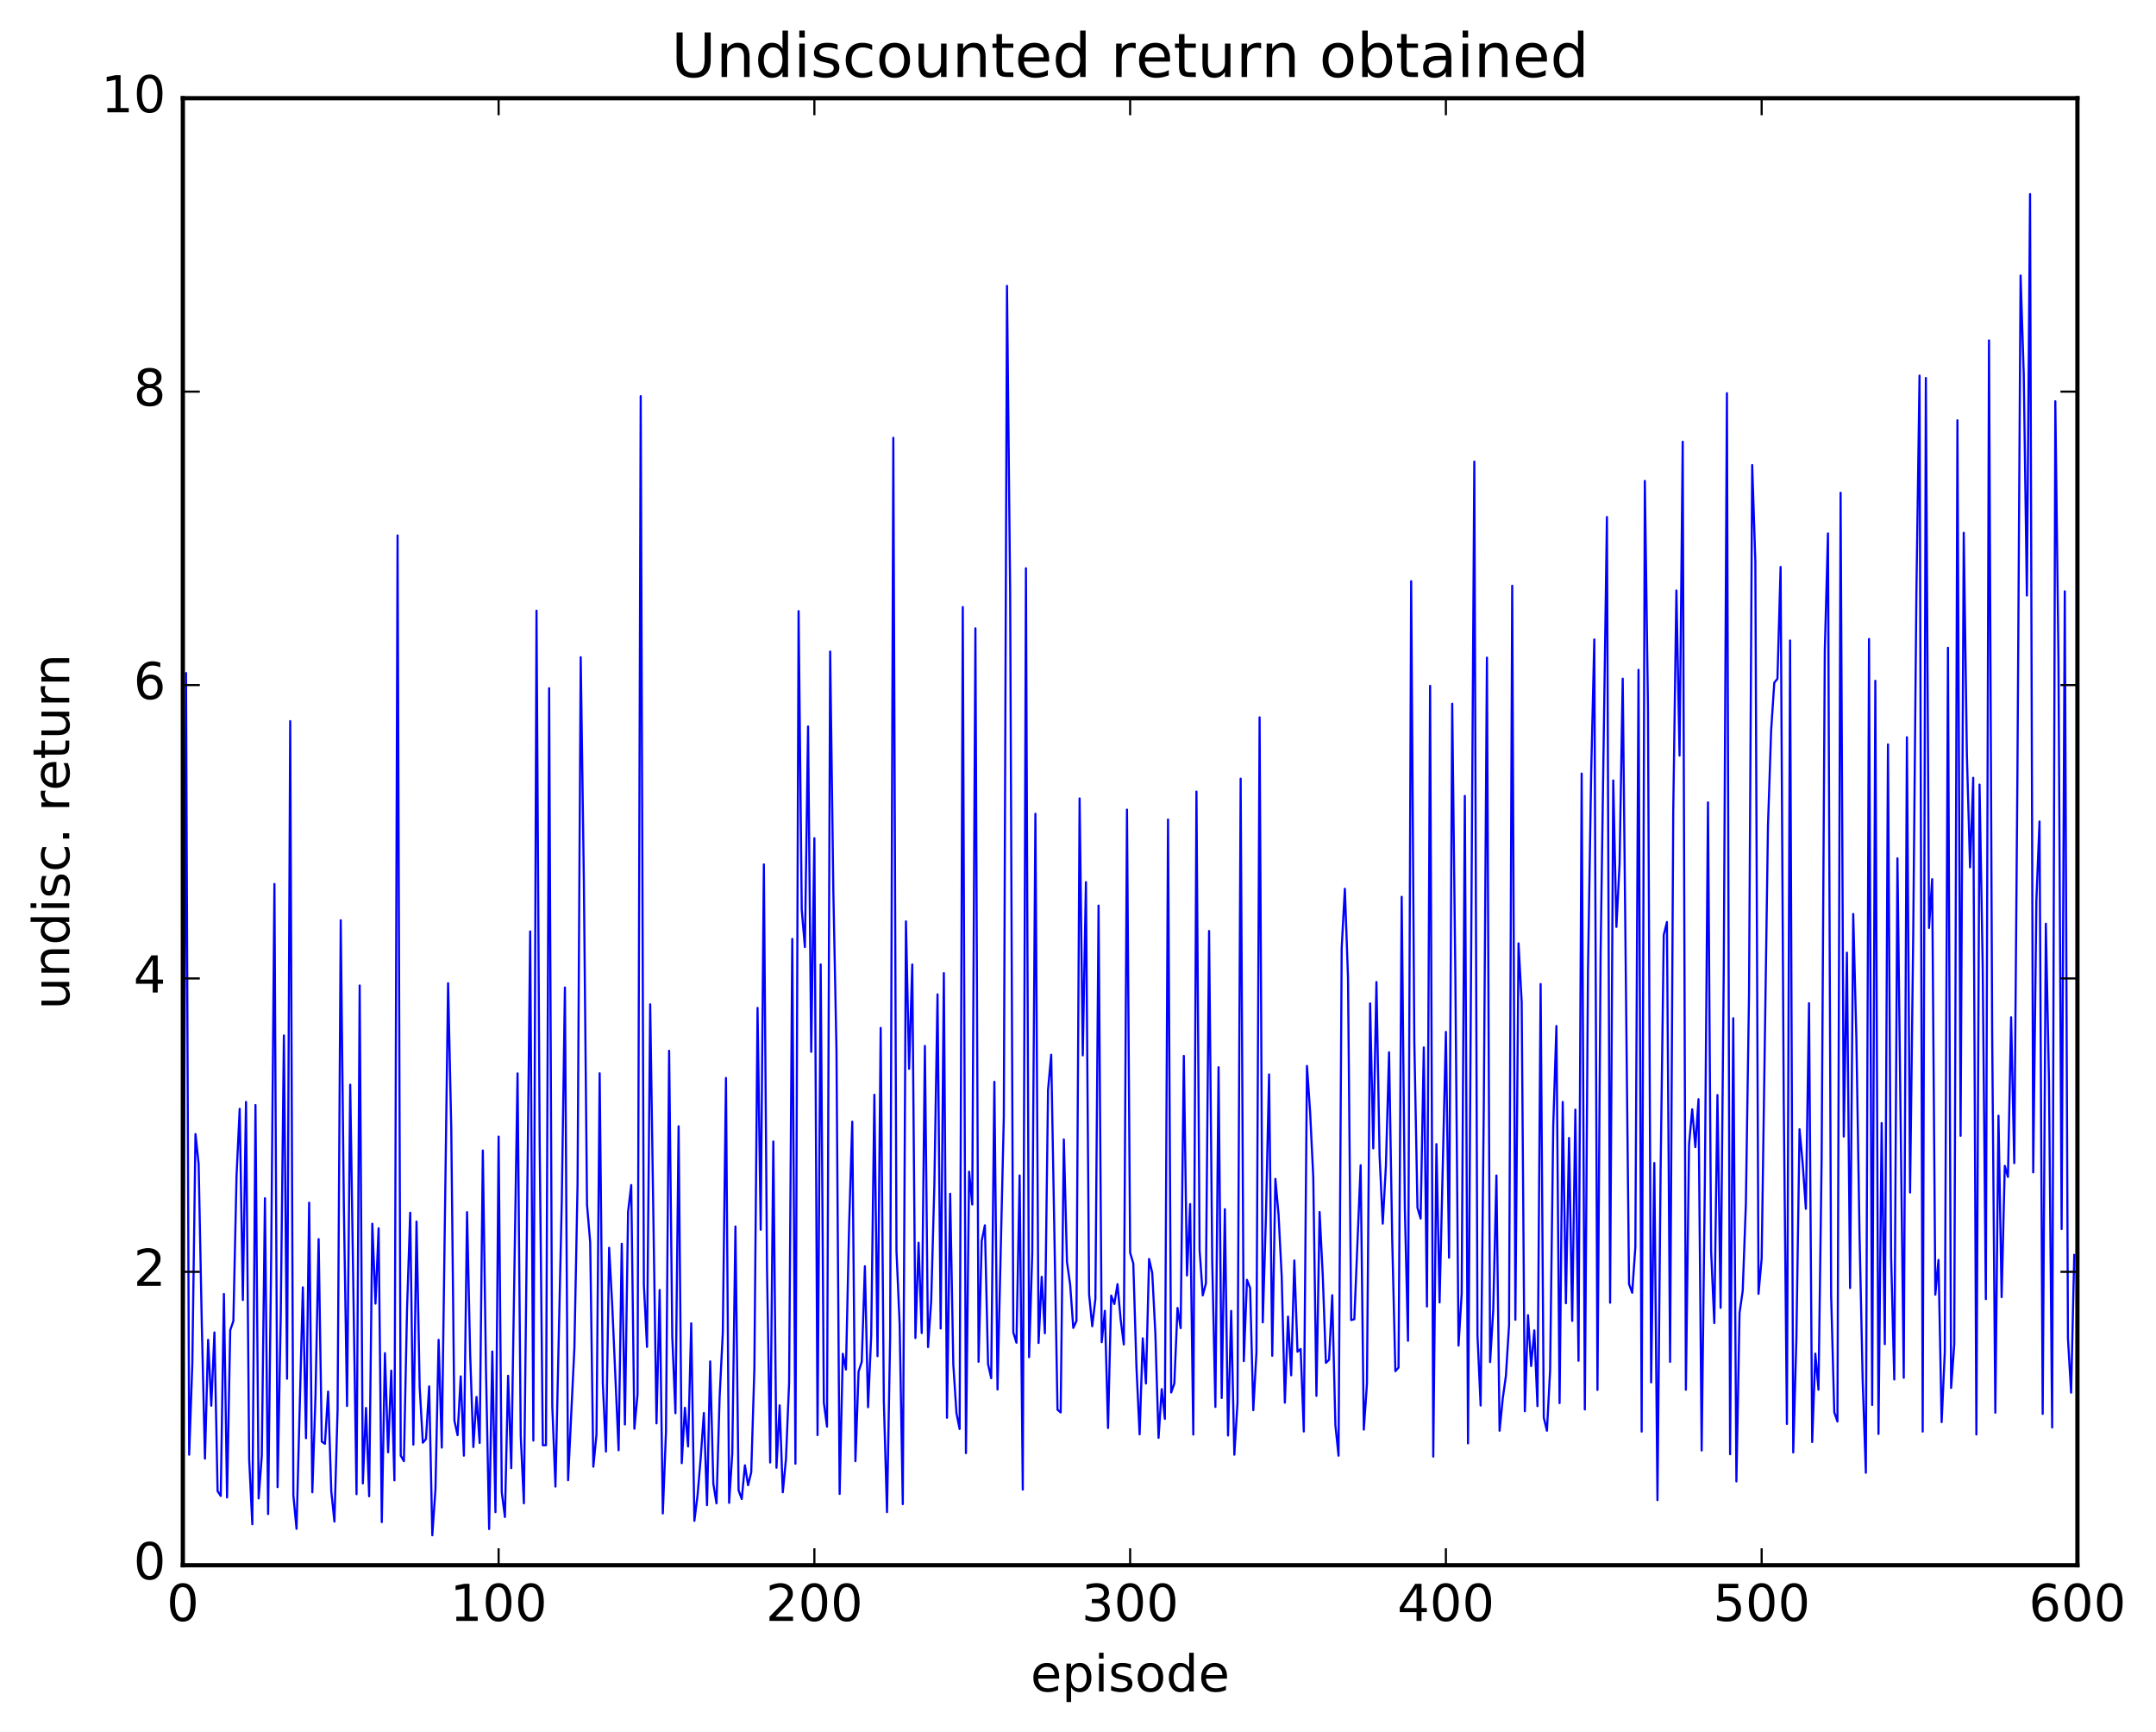 <?xml version="1.0" encoding="utf-8" standalone="no"?>
<!DOCTYPE svg PUBLIC "-//W3C//DTD SVG 1.1//EN"
  "http://www.w3.org/Graphics/SVG/1.1/DTD/svg11.dtd">
<!-- Created with matplotlib (http://matplotlib.org/) -->
<svg height="408pt" version="1.1" viewBox="0 0 508 408" width="508pt" xmlns="http://www.w3.org/2000/svg" xmlns:xlink="http://www.w3.org/1999/xlink">
 <defs>
  <style type="text/css">
*{stroke-linecap:butt;stroke-linejoin:round;stroke-miterlimit:100000;}
  </style>
 </defs>
 <g id="figure_1">
  <g id="patch_1">
   <path d="M 0 408.169 
L 508.136 408.169 
L 508.136 0 
L 0 0 
z
" style="fill:#ffffff;"/>
  </g>
  <g id="axes_1">
   <g id="patch_2">
    <path d="M 43.084 368.742 
L 489.484 368.742 
L 489.484 23.142 
L 43.084 23.142 
z
" style="fill:#ffffff;"/>
   </g>
   <g id="line2d_1">
    <path clip-path="url(#p015ad3aed5)" d="M 43.084 347.199 
L 43.828 158.55 
L 44.572 342.705 
L 45.316 321.207 
L 46.06 267.157 
L 46.804 274.24 
L 47.548 311.939 
L 48.292 343.623 
L 49.036 315.638 
L 49.78 331.162 
L 50.524 313.89 
L 51.268 351.281 
L 52.012 352.421 
L 52.756 304.825 
L 53.5 352.774 
L 54.244 313.37 
L 54.988 311.214 
L 55.732 277.013 
L 56.476 261.216 
L 57.22 306.261 
L 57.964 259.596 
L 58.708 343.777 
L 59.452 359.081 
L 60.196 260.323 
L 60.94 353.006 
L 61.684 342.927 
L 62.428 282.277 
L 63.172 356.687 
L 63.916 294.139 
L 64.66 208.243 
L 65.404 350.346 
L 66.148 310.074 
L 66.892 243.936 
L 67.636 324.806 
L 68.38 169.879 
L 69.124 352.305 
L 69.868 360.154 
L 71.356 303.28 
L 72.1 338.806 
L 72.844 283.321 
L 73.588 351.559 
L 74.332 329.015 
L 75.076 291.901 
L 75.82 339.623 
L 76.564 340.128 
L 77.308 327.83 
L 78.052 351.293 
L 78.796 358.454 
L 79.54 332.174 
L 80.284 216.788 
L 81.028 284.978 
L 81.772 331.224 
L 82.516 255.528 
L 84.004 351.999 
L 84.748 232.163 
L 85.492 349.465 
L 86.236 331.689 
L 86.98 352.494 
L 87.724 288.292 
L 88.468 307.105 
L 89.212 289.367 
L 89.956 358.582 
L 90.7 318.774 
L 91.444 342.133 
L 92.188 322.89 
L 92.932 348.737 
L 93.676 126.133 
L 94.42 342.924 
L 95.164 344.223 
L 95.908 308.307 
L 96.652 285.685 
L 97.396 340.323 
L 98.14 287.78 
L 98.884 326.778 
L 99.628 339.876 
L 100.372 339.006 
L 101.116 326.607 
L 101.86 361.68 
L 102.604 350.811 
L 103.348 315.639 
L 104.092 341.031 
L 105.58 231.627 
L 106.324 265.618 
L 107.068 334.644 
L 107.812 338.098 
L 108.556 324.243 
L 109.3 342.926 
L 110.044 285.55 
L 110.788 319.312 
L 111.532 340.899 
L 112.276 329.089 
L 113.02 339.929 
L 113.764 271.036 
L 114.508 322.599 
L 115.252 360.216 
L 115.996 318.384 
L 116.74 356.228 
L 117.484 267.75 
L 118.228 351.565 
L 118.972 357.375 
L 119.716 324.104 
L 120.46 345.875 
L 121.948 252.866 
L 122.692 338.171 
L 123.436 354.149 
L 124.924 219.418 
L 125.668 339.365 
L 126.412 143.865 
L 127.156 269.236 
L 127.9 340.464 
L 128.644 340.454 
L 129.388 162.135 
L 130.132 331.323 
L 130.876 350.212 
L 132.364 283.056 
L 133.108 232.636 
L 133.852 348.709 
L 135.34 317.53 
L 136.084 278.99 
L 136.828 154.822 
L 137.572 207.634 
L 138.316 283.827 
L 139.06 292.649 
L 139.804 345.531 
L 140.548 337.896 
L 141.292 252.847 
L 142.036 325.825 
L 142.78 341.959 
L 143.524 293.949 
L 144.268 307.823 
L 145.756 341.649 
L 146.5 293.008 
L 147.244 335.571 
L 147.988 285.479 
L 148.732 279.169 
L 149.476 336.593 
L 150.22 328.473 
L 150.964 93.321 
L 151.708 302.683 
L 152.452 317.308 
L 153.196 236.601 
L 154.684 335.324 
L 155.428 303.891 
L 156.172 356.54 
L 156.916 337.411 
L 157.66 247.532 
L 158.404 315.007 
L 159.148 332.934 
L 159.892 265.33 
L 160.636 344.692 
L 161.38 331.651 
L 162.124 340.761 
L 162.868 311.748 
L 163.612 358.275 
L 164.356 352.292 
L 165.1 343.449 
L 165.844 332.868 
L 166.588 354.579 
L 167.332 320.717 
L 168.076 349.541 
L 168.82 354.164 
L 169.564 328.948 
L 170.308 313.937 
L 171.052 253.955 
L 171.796 354.042 
L 172.54 342.391 
L 173.284 288.936 
L 174.028 351.098 
L 174.772 353.133 
L 175.516 345.196 
L 176.26 349.884 
L 177.004 346.848 
L 177.748 322.425 
L 178.492 237.444 
L 179.236 289.697 
L 179.98 203.633 
L 180.724 298.686 
L 181.468 344.535 
L 182.212 268.906 
L 182.956 345.769 
L 183.7 331.078 
L 184.444 351.556 
L 185.188 343.75 
L 185.932 325.71 
L 186.676 221.198 
L 187.42 344.824 
L 188.164 143.967 
L 188.908 214.346 
L 189.652 223.104 
L 190.396 171.141 
L 191.14 247.788 
L 191.884 197.461 
L 192.628 338.077 
L 193.372 227.2 
L 194.116 330.439 
L 194.86 336.093 
L 195.604 153.488 
L 196.348 209.729 
L 197.092 247.381 
L 197.836 351.94 
L 198.58 318.928 
L 199.324 322.643 
L 200.068 288.625 
L 200.812 264.257 
L 201.556 344.222 
L 202.3 323.128 
L 203.044 320.802 
L 203.788 298.302 
L 204.532 331.507 
L 205.276 314.653 
L 206.02 257.899 
L 206.764 319.489 
L 207.508 242.156 
L 208.252 330.2 
L 208.996 356.224 
L 209.74 314.923 
L 210.484 103.144 
L 211.228 294.627 
L 211.972 311.842 
L 212.716 354.341 
L 213.46 217.054 
L 214.204 251.798 
L 214.948 227.215 
L 215.692 315.212 
L 216.436 292.763 
L 217.18 314.034 
L 217.924 246.402 
L 218.668 317.34 
L 219.412 306.448 
L 220.156 279.111 
L 220.9 234.248 
L 221.644 312.977 
L 222.388 229.25 
L 223.132 333.997 
L 223.876 281.221 
L 224.62 321.44 
L 225.364 332.911 
L 226.108 336.64 
L 226.852 143.011 
L 227.596 342.327 
L 228.34 276.018 
L 229.084 283.763 
L 229.828 148.021 
L 230.572 320.81 
L 231.316 292.327 
L 232.06 288.657 
L 232.804 321.317 
L 233.548 324.676 
L 234.292 254.855 
L 235.036 327.341 
L 236.524 263.052 
L 237.268 67.337 
L 238.012 139.321 
L 238.756 313.883 
L 239.5 316.324 
L 240.244 276.913 
L 240.988 350.92 
L 241.732 133.873 
L 242.476 319.724 
L 243.22 295.175 
L 243.964 191.709 
L 244.708 316.386 
L 245.452 300.792 
L 246.196 314.084 
L 246.94 256.755 
L 247.684 248.468 
L 249.172 332.1 
L 249.916 332.748 
L 250.66 268.424 
L 251.404 297.299 
L 252.148 302.609 
L 252.892 312.832 
L 253.636 311.197 
L 254.38 188.09 
L 255.124 248.632 
L 255.868 207.821 
L 256.612 304.888 
L 257.356 312.441 
L 258.1 305.965 
L 258.844 213.342 
L 259.588 316.205 
L 260.332 308.806 
L 261.076 336.405 
L 261.82 305.207 
L 262.564 307.191 
L 263.308 302.514 
L 264.052 310.898 
L 264.796 316.729 
L 265.54 190.724 
L 266.284 295.125 
L 267.028 297.63 
L 267.772 322.054 
L 268.516 337.912 
L 269.26 315.28 
L 270.004 325.921 
L 270.748 296.589 
L 271.492 299.864 
L 272.236 314.3 
L 272.98 338.735 
L 273.724 327.254 
L 274.468 334.255 
L 275.212 193.063 
L 275.956 328.047 
L 276.7 325.921 
L 277.444 308.127 
L 278.188 312.884 
L 278.932 248.745 
L 279.676 300.481 
L 280.42 283.659 
L 281.164 337.959 
L 281.908 186.476 
L 282.652 294.505 
L 283.396 305.172 
L 284.14 302.325 
L 284.884 219.33 
L 285.628 297.079 
L 286.372 331.448 
L 287.116 251.415 
L 287.86 329.336 
L 288.604 284.863 
L 289.348 338.174 
L 290.092 308.827 
L 290.836 342.694 
L 291.58 330.42 
L 292.324 183.44 
L 293.068 320.656 
L 293.812 301.507 
L 294.556 303.435 
L 295.3 332.213 
L 296.044 318.635 
L 296.788 168.991 
L 297.532 311.521 
L 298.276 286.7 
L 299.02 253.112 
L 299.764 319.392 
L 300.508 277.723 
L 301.252 286.101 
L 301.996 300.68 
L 302.74 330.443 
L 303.484 310.16 
L 304.228 324.004 
L 304.972 296.939 
L 305.716 318.439 
L 306.46 317.803 
L 307.204 337.231 
L 307.948 251.116 
L 308.692 261.943 
L 309.436 277.375 
L 310.18 328.838 
L 310.924 285.527 
L 311.668 300.414 
L 312.412 321.066 
L 313.156 320.342 
L 313.9 305.12 
L 314.644 335.694 
L 315.388 342.935 
L 316.132 223.293 
L 316.876 209.379 
L 317.62 230.295 
L 318.364 310.981 
L 319.108 310.789 
L 320.596 274.511 
L 321.34 336.79 
L 322.084 325.963 
L 322.828 236.383 
L 323.572 270.538 
L 324.316 231.358 
L 325.06 272.249 
L 325.804 288.263 
L 326.548 274.694 
L 327.292 247.9 
L 328.036 291.965 
L 328.78 323.024 
L 329.524 322.179 
L 330.268 211.266 
L 331.012 284.55 
L 331.756 315.866 
L 332.5 136.92 
L 333.244 245.416 
L 333.988 284.538 
L 334.732 287.072 
L 335.476 246.756 
L 336.22 307.799 
L 336.964 161.573 
L 337.708 343.15 
L 338.452 269.531 
L 339.196 306.831 
L 340.684 243.094 
L 341.428 296.291 
L 342.172 165.778 
L 342.916 229.976 
L 343.66 316.993 
L 344.404 304.742 
L 345.148 187.505 
L 345.892 340.029 
L 347.38 108.745 
L 348.124 314.505 
L 348.868 331.118 
L 349.612 261.077 
L 350.356 154.927 
L 351.1 320.877 
L 351.844 308.477 
L 352.588 276.927 
L 353.332 337.054 
L 354.076 329.498 
L 354.82 324.153 
L 355.564 312.184 
L 356.308 137.993 
L 357.052 310.922 
L 357.796 222.242 
L 358.54 236.072 
L 359.284 332.458 
L 360.028 309.832 
L 360.772 321.817 
L 361.516 313.406 
L 362.26 331.262 
L 363.004 231.814 
L 363.748 333.956 
L 364.492 337.054 
L 365.236 322.867 
L 365.98 265.091 
L 366.724 241.711 
L 367.468 330.541 
L 368.212 259.596 
L 368.956 307.018 
L 369.7 268.08 
L 370.444 311.18 
L 371.188 261.404 
L 371.932 320.569 
L 372.676 182.235 
L 373.42 332.038 
L 374.164 228.627 
L 374.908 182.327 
L 375.652 150.64 
L 376.396 327.444 
L 377.14 224.329 
L 378.628 121.795 
L 379.372 306.903 
L 380.116 183.848 
L 380.86 218.356 
L 381.604 203.538 
L 382.348 159.877 
L 383.836 302.504 
L 384.58 304.547 
L 385.324 293.712 
L 386.068 157.792 
L 386.812 337.258 
L 387.556 113.3 
L 388.3 166.826 
L 389.044 325.667 
L 389.788 273.979 
L 390.532 353.406 
L 391.276 275.722 
L 392.02 220.25 
L 392.764 217.205 
L 393.508 320.822 
L 394.252 191.139 
L 394.996 139.107 
L 395.74 178.005 
L 396.484 104.066 
L 397.228 327.401 
L 397.972 269.657 
L 398.716 261.333 
L 399.46 270.249 
L 400.204 258.952 
L 400.948 341.71 
L 401.692 279.374 
L 402.436 189.024 
L 403.18 294.854 
L 403.924 311.678 
L 404.668 257.967 
L 405.412 308.095 
L 406.156 228.218 
L 406.9 92.625 
L 407.644 342.588 
L 408.388 239.87 
L 409.132 348.991 
L 409.876 309.298 
L 410.62 304.094 
L 411.364 283.651 
L 412.108 234.165 
L 412.852 109.55 
L 413.596 132.22 
L 414.34 304.81 
L 415.084 296.509 
L 416.572 194.549 
L 417.316 172.147 
L 418.06 160.812 
L 418.804 159.906 
L 419.548 133.56 
L 420.292 259.997 
L 421.036 335.448 
L 421.78 150.88 
L 422.524 342.161 
L 423.268 315.343 
L 424.012 266.027 
L 424.756 274.219 
L 425.5 284.772 
L 426.244 236.339 
L 426.988 339.719 
L 427.732 318.889 
L 428.476 327.393 
L 429.22 272.771 
L 429.964 153.239 
L 430.708 125.671 
L 431.452 305.054 
L 432.196 332.705 
L 432.94 334.885 
L 433.684 116.083 
L 434.428 267.754 
L 435.172 224.42 
L 435.916 303.427 
L 436.66 215.313 
L 437.404 244.678 
L 438.148 290.927 
L 438.892 325.483 
L 439.636 346.951 
L 440.38 150.527 
L 441.124 330.973 
L 441.868 160.376 
L 442.612 337.808 
L 443.356 264.572 
L 444.1 316.654 
L 444.844 175.374 
L 445.588 296.049 
L 446.332 324.979 
L 447.076 202.203 
L 448.564 324.574 
L 449.308 173.683 
L 450.052 280.929 
L 450.796 220.405 
L 451.54 139.88 
L 452.284 88.484 
L 453.028 337.253 
L 453.772 89.047 
L 454.516 218.596 
L 455.26 207.114 
L 456.004 304.998 
L 456.748 296.809 
L 457.492 335.024 
L 458.236 318.503 
L 458.98 152.594 
L 459.724 326.973 
L 460.468 316.693 
L 461.212 99.008 
L 461.956 267.576 
L 462.7 125.521 
L 463.444 177.97 
L 464.188 204.333 
L 464.932 183.235 
L 465.676 337.938 
L 466.42 184.832 
L 467.164 227.444 
L 467.908 306.056 
L 468.652 80.182 
L 469.396 243.138 
L 470.14 332.803 
L 470.884 262.837 
L 471.628 305.576 
L 472.372 274.651 
L 473.116 277.26 
L 473.86 239.65 
L 474.604 274.018 
L 475.348 182.371 
L 476.092 64.902 
L 476.836 88.099 
L 477.58 140.296 
L 478.324 45.727 
L 479.068 276.193 
L 479.812 212.184 
L 480.556 193.525 
L 481.3 333.083 
L 482.044 217.612 
L 482.788 255.061 
L 483.532 336.285 
L 484.276 94.528 
L 485.02 155.491 
L 485.764 289.533 
L 486.508 139.307 
L 487.252 315.267 
L 487.996 328.08 
L 488.74 295.643 
L 488.74 295.643 
" style="fill:none;stroke:#0000ff;stroke-linecap:square;stroke-width:0.5;"/>
   </g>
   <g id="patch_3">
    <path d="M 43.084 368.742 
L 489.484 368.742 
" style="fill:none;stroke:#000000;stroke-linecap:square;stroke-linejoin:miter;"/>
   </g>
   <g id="patch_4">
    <path d="M 43.084 23.142 
L 489.484 23.142 
" style="fill:none;stroke:#000000;stroke-linecap:square;stroke-linejoin:miter;"/>
   </g>
   <g id="patch_5">
    <path d="M 489.484 368.742 
L 489.484 23.142 
" style="fill:none;stroke:#000000;stroke-linecap:square;stroke-linejoin:miter;"/>
   </g>
   <g id="patch_6">
    <path d="M 43.084 368.742 
L 43.084 23.142 
" style="fill:none;stroke:#000000;stroke-linecap:square;stroke-linejoin:miter;"/>
   </g>
   <g id="matplotlib.axis_1">
    <g id="xtick_1">
     <g id="line2d_2">
      <defs>
       <path d="M 0 0 
L 0 -4 
" id="m1b47b0215f" style="stroke:#000000;stroke-width:0.5;"/>
      </defs>
      <g>
       <use style="stroke:#000000;stroke-width:0.5;" x="43.084" xlink:href="#m1b47b0215f" y="368.742"/>
      </g>
     </g>
     <g id="line2d_3">
      <defs>
       <path d="M 0 0 
L 0 4 
" id="m561927a32c" style="stroke:#000000;stroke-width:0.5;"/>
      </defs>
      <g>
       <use style="stroke:#000000;stroke-width:0.5;" x="43.084" xlink:href="#m561927a32c" y="23.142"/>
      </g>
     </g>
     <g id="text_1">
      <!-- 0 -->
      <defs>
       <path d="M 31.781 66.406 
Q 24.172 66.406 20.328 58.906 
Q 16.5 51.422 16.5 36.375 
Q 16.5 21.391 20.328 13.891 
Q 24.172 6.391 31.781 6.391 
Q 39.453 6.391 43.281 13.891 
Q 47.125 21.391 47.125 36.375 
Q 47.125 51.422 43.281 58.906 
Q 39.453 66.406 31.781 66.406 
M 31.781 74.219 
Q 44.047 74.219 50.516 64.516 
Q 56.984 54.828 56.984 36.375 
Q 56.984 17.969 50.516 8.266 
Q 44.047 -1.422 31.781 -1.422 
Q 19.531 -1.422 13.062 8.266 
Q 6.594 17.969 6.594 36.375 
Q 6.594 54.828 13.062 64.516 
Q 19.531 74.219 31.781 74.219 
" id="BitstreamVeraSans-Roman-30"/>
      </defs>
      <g transform="translate(39.266 381.86)scale(0.12 -0.12)">
       <use xlink:href="#BitstreamVeraSans-Roman-30"/>
      </g>
     </g>
    </g>
    <g id="xtick_2">
     <g id="line2d_4">
      <g>
       <use style="stroke:#000000;stroke-width:0.5;" x="117.484" xlink:href="#m1b47b0215f" y="368.742"/>
      </g>
     </g>
     <g id="line2d_5">
      <g>
       <use style="stroke:#000000;stroke-width:0.5;" x="117.484" xlink:href="#m561927a32c" y="23.142"/>
      </g>
     </g>
     <g id="text_2">
      <!-- 100 -->
      <defs>
       <path d="M 12.406 8.297 
L 28.516 8.297 
L 28.516 63.922 
L 10.984 60.406 
L 10.984 69.391 
L 28.422 72.906 
L 38.281 72.906 
L 38.281 8.297 
L 54.391 8.297 
L 54.391 0 
L 12.406 0 
z
" id="BitstreamVeraSans-Roman-31"/>
      </defs>
      <g transform="translate(106.031 381.86)scale(0.12 -0.12)">
       <use xlink:href="#BitstreamVeraSans-Roman-31"/>
       <use x="63.623" xlink:href="#BitstreamVeraSans-Roman-30"/>
       <use x="127.246" xlink:href="#BitstreamVeraSans-Roman-30"/>
      </g>
     </g>
    </g>
    <g id="xtick_3">
     <g id="line2d_6">
      <g>
       <use style="stroke:#000000;stroke-width:0.5;" x="191.884" xlink:href="#m1b47b0215f" y="368.742"/>
      </g>
     </g>
     <g id="line2d_7">
      <g>
       <use style="stroke:#000000;stroke-width:0.5;" x="191.884" xlink:href="#m561927a32c" y="23.142"/>
      </g>
     </g>
     <g id="text_3">
      <!-- 200 -->
      <defs>
       <path d="M 19.188 8.297 
L 53.609 8.297 
L 53.609 0 
L 7.328 0 
L 7.328 8.297 
Q 12.938 14.109 22.625 23.891 
Q 32.328 33.688 34.812 36.531 
Q 39.547 41.844 41.422 45.531 
Q 43.312 49.219 43.312 52.781 
Q 43.312 58.594 39.234 62.25 
Q 35.156 65.922 28.609 65.922 
Q 23.969 65.922 18.812 64.312 
Q 13.672 62.703 7.812 59.422 
L 7.812 69.391 
Q 13.766 71.781 18.938 73 
Q 24.125 74.219 28.422 74.219 
Q 39.75 74.219 46.484 68.547 
Q 53.219 62.891 53.219 53.422 
Q 53.219 48.922 51.531 44.891 
Q 49.859 40.875 45.406 35.406 
Q 44.188 33.984 37.641 27.219 
Q 31.109 20.453 19.188 8.297 
" id="BitstreamVeraSans-Roman-32"/>
      </defs>
      <g transform="translate(180.431 381.86)scale(0.12 -0.12)">
       <use xlink:href="#BitstreamVeraSans-Roman-32"/>
       <use x="63.623" xlink:href="#BitstreamVeraSans-Roman-30"/>
       <use x="127.246" xlink:href="#BitstreamVeraSans-Roman-30"/>
      </g>
     </g>
    </g>
    <g id="xtick_4">
     <g id="line2d_8">
      <g>
       <use style="stroke:#000000;stroke-width:0.5;" x="266.284" xlink:href="#m1b47b0215f" y="368.742"/>
      </g>
     </g>
     <g id="line2d_9">
      <g>
       <use style="stroke:#000000;stroke-width:0.5;" x="266.284" xlink:href="#m561927a32c" y="23.142"/>
      </g>
     </g>
     <g id="text_4">
      <!-- 300 -->
      <defs>
       <path d="M 40.578 39.312 
Q 47.656 37.797 51.625 33 
Q 55.609 28.219 55.609 21.188 
Q 55.609 10.406 48.188 4.484 
Q 40.766 -1.422 27.094 -1.422 
Q 22.516 -1.422 17.656 -0.516 
Q 12.797 0.391 7.625 2.203 
L 7.625 11.719 
Q 11.719 9.328 16.594 8.109 
Q 21.484 6.891 26.812 6.891 
Q 36.078 6.891 40.938 10.547 
Q 45.797 14.203 45.797 21.188 
Q 45.797 27.641 41.281 31.266 
Q 36.766 34.906 28.719 34.906 
L 20.219 34.906 
L 20.219 43.016 
L 29.109 43.016 
Q 36.375 43.016 40.234 45.922 
Q 44.094 48.828 44.094 54.297 
Q 44.094 59.906 40.109 62.906 
Q 36.141 65.922 28.719 65.922 
Q 24.656 65.922 20.016 65.031 
Q 15.375 64.156 9.812 62.312 
L 9.812 71.094 
Q 15.438 72.656 20.344 73.438 
Q 25.25 74.219 29.594 74.219 
Q 40.828 74.219 47.359 69.109 
Q 53.906 64.016 53.906 55.328 
Q 53.906 49.266 50.438 45.094 
Q 46.969 40.922 40.578 39.312 
" id="BitstreamVeraSans-Roman-33"/>
      </defs>
      <g transform="translate(254.831 381.86)scale(0.12 -0.12)">
       <use xlink:href="#BitstreamVeraSans-Roman-33"/>
       <use x="63.623" xlink:href="#BitstreamVeraSans-Roman-30"/>
       <use x="127.246" xlink:href="#BitstreamVeraSans-Roman-30"/>
      </g>
     </g>
    </g>
    <g id="xtick_5">
     <g id="line2d_10">
      <g>
       <use style="stroke:#000000;stroke-width:0.5;" x="340.684" xlink:href="#m1b47b0215f" y="368.742"/>
      </g>
     </g>
     <g id="line2d_11">
      <g>
       <use style="stroke:#000000;stroke-width:0.5;" x="340.684" xlink:href="#m561927a32c" y="23.142"/>
      </g>
     </g>
     <g id="text_5">
      <!-- 400 -->
      <defs>
       <path d="M 37.797 64.312 
L 12.891 25.391 
L 37.797 25.391 
z
M 35.203 72.906 
L 47.609 72.906 
L 47.609 25.391 
L 58.016 25.391 
L 58.016 17.188 
L 47.609 17.188 
L 47.609 0 
L 37.797 0 
L 37.797 17.188 
L 4.891 17.188 
L 4.891 26.703 
z
" id="BitstreamVeraSans-Roman-34"/>
      </defs>
      <g transform="translate(329.231 381.86)scale(0.12 -0.12)">
       <use xlink:href="#BitstreamVeraSans-Roman-34"/>
       <use x="63.623" xlink:href="#BitstreamVeraSans-Roman-30"/>
       <use x="127.246" xlink:href="#BitstreamVeraSans-Roman-30"/>
      </g>
     </g>
    </g>
    <g id="xtick_6">
     <g id="line2d_12">
      <g>
       <use style="stroke:#000000;stroke-width:0.5;" x="415.084" xlink:href="#m1b47b0215f" y="368.742"/>
      </g>
     </g>
     <g id="line2d_13">
      <g>
       <use style="stroke:#000000;stroke-width:0.5;" x="415.084" xlink:href="#m561927a32c" y="23.142"/>
      </g>
     </g>
     <g id="text_6">
      <!-- 500 -->
      <defs>
       <path d="M 10.797 72.906 
L 49.516 72.906 
L 49.516 64.594 
L 19.828 64.594 
L 19.828 46.734 
Q 21.969 47.469 24.109 47.828 
Q 26.266 48.188 28.422 48.188 
Q 40.625 48.188 47.75 41.5 
Q 54.891 34.812 54.891 23.391 
Q 54.891 11.625 47.562 5.094 
Q 40.234 -1.422 26.906 -1.422 
Q 22.312 -1.422 17.547 -0.641 
Q 12.797 0.141 7.719 1.703 
L 7.719 11.625 
Q 12.109 9.234 16.797 8.062 
Q 21.484 6.891 26.703 6.891 
Q 35.156 6.891 40.078 11.328 
Q 45.016 15.766 45.016 23.391 
Q 45.016 31 40.078 35.438 
Q 35.156 39.891 26.703 39.891 
Q 22.75 39.891 18.812 39.016 
Q 14.891 38.141 10.797 36.281 
z
" id="BitstreamVeraSans-Roman-35"/>
      </defs>
      <g transform="translate(403.631 381.86)scale(0.12 -0.12)">
       <use xlink:href="#BitstreamVeraSans-Roman-35"/>
       <use x="63.623" xlink:href="#BitstreamVeraSans-Roman-30"/>
       <use x="127.246" xlink:href="#BitstreamVeraSans-Roman-30"/>
      </g>
     </g>
    </g>
    <g id="xtick_7">
     <g id="line2d_14">
      <g>
       <use style="stroke:#000000;stroke-width:0.5;" x="489.484" xlink:href="#m1b47b0215f" y="368.742"/>
      </g>
     </g>
     <g id="line2d_15">
      <g>
       <use style="stroke:#000000;stroke-width:0.5;" x="489.484" xlink:href="#m561927a32c" y="23.142"/>
      </g>
     </g>
     <g id="text_7">
      <!-- 600 -->
      <defs>
       <path d="M 33.016 40.375 
Q 26.375 40.375 22.484 35.828 
Q 18.609 31.297 18.609 23.391 
Q 18.609 15.531 22.484 10.953 
Q 26.375 6.391 33.016 6.391 
Q 39.656 6.391 43.531 10.953 
Q 47.406 15.531 47.406 23.391 
Q 47.406 31.297 43.531 35.828 
Q 39.656 40.375 33.016 40.375 
M 52.594 71.297 
L 52.594 62.312 
Q 48.875 64.062 45.094 64.984 
Q 41.312 65.922 37.594 65.922 
Q 27.828 65.922 22.672 59.328 
Q 17.531 52.734 16.797 39.406 
Q 19.672 43.656 24.016 45.922 
Q 28.375 48.188 33.594 48.188 
Q 44.578 48.188 50.953 41.516 
Q 57.328 34.859 57.328 23.391 
Q 57.328 12.156 50.688 5.359 
Q 44.047 -1.422 33.016 -1.422 
Q 20.359 -1.422 13.672 8.266 
Q 6.984 17.969 6.984 36.375 
Q 6.984 53.656 15.188 63.938 
Q 23.391 74.219 37.203 74.219 
Q 40.922 74.219 44.703 73.484 
Q 48.484 72.75 52.594 71.297 
" id="BitstreamVeraSans-Roman-36"/>
      </defs>
      <g transform="translate(478.031 381.86)scale(0.12 -0.12)">
       <use xlink:href="#BitstreamVeraSans-Roman-36"/>
       <use x="63.623" xlink:href="#BitstreamVeraSans-Roman-30"/>
       <use x="127.246" xlink:href="#BitstreamVeraSans-Roman-30"/>
      </g>
     </g>
    </g>
    <g id="text_8">
     <!-- episode -->
     <defs>
      <path d="M 18.109 8.203 
L 18.109 -20.797 
L 9.078 -20.797 
L 9.078 54.688 
L 18.109 54.688 
L 18.109 46.391 
Q 20.953 51.266 25.266 53.625 
Q 29.594 56 35.594 56 
Q 45.562 56 51.781 48.094 
Q 58.016 40.188 58.016 27.297 
Q 58.016 14.406 51.781 6.484 
Q 45.562 -1.422 35.594 -1.422 
Q 29.594 -1.422 25.266 0.953 
Q 20.953 3.328 18.109 8.203 
M 48.688 27.297 
Q 48.688 37.203 44.609 42.844 
Q 40.531 48.484 33.406 48.484 
Q 26.266 48.484 22.188 42.844 
Q 18.109 37.203 18.109 27.297 
Q 18.109 17.391 22.188 11.75 
Q 26.266 6.109 33.406 6.109 
Q 40.531 6.109 44.609 11.75 
Q 48.688 17.391 48.688 27.297 
" id="BitstreamVeraSans-Roman-70"/>
      <path d="M 30.609 48.391 
Q 23.391 48.391 19.188 42.75 
Q 14.984 37.109 14.984 27.297 
Q 14.984 17.484 19.156 11.844 
Q 23.344 6.203 30.609 6.203 
Q 37.797 6.203 41.984 11.859 
Q 46.188 17.531 46.188 27.297 
Q 46.188 37.016 41.984 42.703 
Q 37.797 48.391 30.609 48.391 
M 30.609 56 
Q 42.328 56 49.016 48.375 
Q 55.719 40.766 55.719 27.297 
Q 55.719 13.875 49.016 6.219 
Q 42.328 -1.422 30.609 -1.422 
Q 18.844 -1.422 12.172 6.219 
Q 5.516 13.875 5.516 27.297 
Q 5.516 40.766 12.172 48.375 
Q 18.844 56 30.609 56 
" id="BitstreamVeraSans-Roman-6f"/>
      <path d="M 9.422 54.688 
L 18.406 54.688 
L 18.406 0 
L 9.422 0 
z
M 9.422 75.984 
L 18.406 75.984 
L 18.406 64.594 
L 9.422 64.594 
z
" id="BitstreamVeraSans-Roman-69"/>
      <path d="M 45.406 46.391 
L 45.406 75.984 
L 54.391 75.984 
L 54.391 0 
L 45.406 0 
L 45.406 8.203 
Q 42.578 3.328 38.25 0.953 
Q 33.938 -1.422 27.875 -1.422 
Q 17.969 -1.422 11.734 6.484 
Q 5.516 14.406 5.516 27.297 
Q 5.516 40.188 11.734 48.094 
Q 17.969 56 27.875 56 
Q 33.938 56 38.25 53.625 
Q 42.578 51.266 45.406 46.391 
M 14.797 27.297 
Q 14.797 17.391 18.875 11.75 
Q 22.953 6.109 30.078 6.109 
Q 37.203 6.109 41.297 11.75 
Q 45.406 17.391 45.406 27.297 
Q 45.406 37.203 41.297 42.844 
Q 37.203 48.484 30.078 48.484 
Q 22.953 48.484 18.875 42.844 
Q 14.797 37.203 14.797 27.297 
" id="BitstreamVeraSans-Roman-64"/>
      <path d="M 44.281 53.078 
L 44.281 44.578 
Q 40.484 46.531 36.375 47.5 
Q 32.281 48.484 27.875 48.484 
Q 21.188 48.484 17.844 46.438 
Q 14.5 44.391 14.5 40.281 
Q 14.5 37.156 16.891 35.375 
Q 19.281 33.594 26.516 31.984 
L 29.594 31.297 
Q 39.156 29.25 43.188 25.516 
Q 47.219 21.781 47.219 15.094 
Q 47.219 7.469 41.188 3.016 
Q 35.156 -1.422 24.609 -1.422 
Q 20.219 -1.422 15.453 -0.562 
Q 10.688 0.297 5.422 2 
L 5.422 11.281 
Q 10.406 8.688 15.234 7.391 
Q 20.062 6.109 24.812 6.109 
Q 31.156 6.109 34.562 8.281 
Q 37.984 10.453 37.984 14.406 
Q 37.984 18.062 35.516 20.016 
Q 33.062 21.969 24.703 23.781 
L 21.578 24.516 
Q 13.234 26.266 9.516 29.906 
Q 5.812 33.547 5.812 39.891 
Q 5.812 47.609 11.281 51.797 
Q 16.75 56 26.812 56 
Q 31.781 56 36.172 55.266 
Q 40.578 54.547 44.281 53.078 
" id="BitstreamVeraSans-Roman-73"/>
      <path d="M 56.203 29.594 
L 56.203 25.203 
L 14.891 25.203 
Q 15.484 15.922 20.484 11.062 
Q 25.484 6.203 34.422 6.203 
Q 39.594 6.203 44.453 7.469 
Q 49.312 8.734 54.109 11.281 
L 54.109 2.781 
Q 49.266 0.734 44.188 -0.344 
Q 39.109 -1.422 33.891 -1.422 
Q 20.797 -1.422 13.156 6.188 
Q 5.516 13.812 5.516 26.812 
Q 5.516 40.234 12.766 48.109 
Q 20.016 56 32.328 56 
Q 43.359 56 49.781 48.891 
Q 56.203 41.797 56.203 29.594 
M 47.219 32.234 
Q 47.125 39.594 43.094 43.984 
Q 39.062 48.391 32.422 48.391 
Q 24.906 48.391 20.391 44.141 
Q 15.875 39.891 15.188 32.172 
z
" id="BitstreamVeraSans-Roman-65"/>
     </defs>
     <g transform="translate(242.818 398.474)scale(0.12 -0.12)">
      <use xlink:href="#BitstreamVeraSans-Roman-65"/>
      <use x="61.523" xlink:href="#BitstreamVeraSans-Roman-70"/>
      <use x="125.0" xlink:href="#BitstreamVeraSans-Roman-69"/>
      <use x="152.783" xlink:href="#BitstreamVeraSans-Roman-73"/>
      <use x="204.883" xlink:href="#BitstreamVeraSans-Roman-6f"/>
      <use x="266.064" xlink:href="#BitstreamVeraSans-Roman-64"/>
      <use x="329.541" xlink:href="#BitstreamVeraSans-Roman-65"/>
     </g>
    </g>
   </g>
   <g id="matplotlib.axis_2">
    <g id="ytick_1">
     <g id="line2d_16">
      <defs>
       <path d="M 0 0 
L 4 0 
" id="m5d6c7dba14" style="stroke:#000000;stroke-width:0.5;"/>
      </defs>
      <g>
       <use style="stroke:#000000;stroke-width:0.5;" x="43.084" xlink:href="#m5d6c7dba14" y="368.742"/>
      </g>
     </g>
     <g id="line2d_17">
      <defs>
       <path d="M 0 0 
L -4 0 
" id="mf1fe911ee5" style="stroke:#000000;stroke-width:0.5;"/>
      </defs>
      <g>
       <use style="stroke:#000000;stroke-width:0.5;" x="489.484" xlink:href="#mf1fe911ee5" y="368.742"/>
      </g>
     </g>
     <g id="text_9">
      <!-- 0 -->
      <g transform="translate(31.449 372.053)scale(0.12 -0.12)">
       <use xlink:href="#BitstreamVeraSans-Roman-30"/>
      </g>
     </g>
    </g>
    <g id="ytick_2">
     <g id="line2d_18">
      <g>
       <use style="stroke:#000000;stroke-width:0.5;" x="43.084" xlink:href="#m5d6c7dba14" y="299.622"/>
      </g>
     </g>
     <g id="line2d_19">
      <g>
       <use style="stroke:#000000;stroke-width:0.5;" x="489.484" xlink:href="#mf1fe911ee5" y="299.622"/>
      </g>
     </g>
     <g id="text_10">
      <!-- 2 -->
      <g transform="translate(31.449 302.933)scale(0.12 -0.12)">
       <use xlink:href="#BitstreamVeraSans-Roman-32"/>
      </g>
     </g>
    </g>
    <g id="ytick_3">
     <g id="line2d_20">
      <g>
       <use style="stroke:#000000;stroke-width:0.5;" x="43.084" xlink:href="#m5d6c7dba14" y="230.502"/>
      </g>
     </g>
     <g id="line2d_21">
      <g>
       <use style="stroke:#000000;stroke-width:0.5;" x="489.484" xlink:href="#mf1fe911ee5" y="230.502"/>
      </g>
     </g>
     <g id="text_11">
      <!-- 4 -->
      <g transform="translate(31.449 233.813)scale(0.12 -0.12)">
       <use xlink:href="#BitstreamVeraSans-Roman-34"/>
      </g>
     </g>
    </g>
    <g id="ytick_4">
     <g id="line2d_22">
      <g>
       <use style="stroke:#000000;stroke-width:0.5;" x="43.084" xlink:href="#m5d6c7dba14" y="161.382"/>
      </g>
     </g>
     <g id="line2d_23">
      <g>
       <use style="stroke:#000000;stroke-width:0.5;" x="489.484" xlink:href="#mf1fe911ee5" y="161.382"/>
      </g>
     </g>
     <g id="text_12">
      <!-- 6 -->
      <g transform="translate(31.449 164.693)scale(0.12 -0.12)">
       <use xlink:href="#BitstreamVeraSans-Roman-36"/>
      </g>
     </g>
    </g>
    <g id="ytick_5">
     <g id="line2d_24">
      <g>
       <use style="stroke:#000000;stroke-width:0.5;" x="43.084" xlink:href="#m5d6c7dba14" y="92.262"/>
      </g>
     </g>
     <g id="line2d_25">
      <g>
       <use style="stroke:#000000;stroke-width:0.5;" x="489.484" xlink:href="#mf1fe911ee5" y="92.262"/>
      </g>
     </g>
     <g id="text_13">
      <!-- 8 -->
      <defs>
       <path d="M 31.781 34.625 
Q 24.75 34.625 20.719 30.859 
Q 16.703 27.094 16.703 20.516 
Q 16.703 13.922 20.719 10.156 
Q 24.75 6.391 31.781 6.391 
Q 38.812 6.391 42.859 10.172 
Q 46.922 13.969 46.922 20.516 
Q 46.922 27.094 42.891 30.859 
Q 38.875 34.625 31.781 34.625 
M 21.922 38.812 
Q 15.578 40.375 12.031 44.719 
Q 8.5 49.078 8.5 55.328 
Q 8.5 64.062 14.719 69.141 
Q 20.953 74.219 31.781 74.219 
Q 42.672 74.219 48.875 69.141 
Q 55.078 64.062 55.078 55.328 
Q 55.078 49.078 51.531 44.719 
Q 48 40.375 41.703 38.812 
Q 48.828 37.156 52.797 32.312 
Q 56.781 27.484 56.781 20.516 
Q 56.781 9.906 50.312 4.234 
Q 43.844 -1.422 31.781 -1.422 
Q 19.734 -1.422 13.25 4.234 
Q 6.781 9.906 6.781 20.516 
Q 6.781 27.484 10.781 32.312 
Q 14.797 37.156 21.922 38.812 
M 18.312 54.391 
Q 18.312 48.734 21.844 45.562 
Q 25.391 42.391 31.781 42.391 
Q 38.141 42.391 41.719 45.562 
Q 45.312 48.734 45.312 54.391 
Q 45.312 60.062 41.719 63.234 
Q 38.141 66.406 31.781 66.406 
Q 25.391 66.406 21.844 63.234 
Q 18.312 60.062 18.312 54.391 
" id="BitstreamVeraSans-Roman-38"/>
      </defs>
      <g transform="translate(31.449 95.573)scale(0.12 -0.12)">
       <use xlink:href="#BitstreamVeraSans-Roman-38"/>
      </g>
     </g>
    </g>
    <g id="ytick_6">
     <g id="line2d_26">
      <g>
       <use style="stroke:#000000;stroke-width:0.5;" x="43.084" xlink:href="#m5d6c7dba14" y="23.142"/>
      </g>
     </g>
     <g id="line2d_27">
      <g>
       <use style="stroke:#000000;stroke-width:0.5;" x="489.484" xlink:href="#mf1fe911ee5" y="23.142"/>
      </g>
     </g>
     <g id="text_14">
      <!-- 10 -->
      <g transform="translate(23.814 26.453)scale(0.12 -0.12)">
       <use xlink:href="#BitstreamVeraSans-Roman-31"/>
       <use x="63.623" xlink:href="#BitstreamVeraSans-Roman-30"/>
      </g>
     </g>
    </g>
    <g id="text_15">
     <!-- undisc. return -->
     <defs>
      <path d="M 48.781 52.594 
L 48.781 44.188 
Q 44.969 46.297 41.141 47.344 
Q 37.312 48.391 33.406 48.391 
Q 24.656 48.391 19.812 42.844 
Q 14.984 37.312 14.984 27.297 
Q 14.984 17.281 19.812 11.734 
Q 24.656 6.203 33.406 6.203 
Q 37.312 6.203 41.141 7.25 
Q 44.969 8.297 48.781 10.406 
L 48.781 2.094 
Q 45.016 0.344 40.984 -0.531 
Q 36.969 -1.422 32.422 -1.422 
Q 20.062 -1.422 12.781 6.344 
Q 5.516 14.109 5.516 27.297 
Q 5.516 40.672 12.859 48.328 
Q 20.219 56 33.016 56 
Q 37.156 56 41.109 55.141 
Q 45.062 54.297 48.781 52.594 
" id="BitstreamVeraSans-Roman-63"/>
      <path d="M 18.312 70.219 
L 18.312 54.688 
L 36.812 54.688 
L 36.812 47.703 
L 18.312 47.703 
L 18.312 18.016 
Q 18.312 11.328 20.141 9.422 
Q 21.969 7.516 27.594 7.516 
L 36.812 7.516 
L 36.812 0 
L 27.594 0 
Q 17.188 0 13.234 3.875 
Q 9.281 7.766 9.281 18.016 
L 9.281 47.703 
L 2.688 47.703 
L 2.688 54.688 
L 9.281 54.688 
L 9.281 70.219 
z
" id="BitstreamVeraSans-Roman-74"/>
      <path d="M 54.891 33.016 
L 54.891 0 
L 45.906 0 
L 45.906 32.719 
Q 45.906 40.484 42.875 44.328 
Q 39.844 48.188 33.797 48.188 
Q 26.516 48.188 22.312 43.547 
Q 18.109 38.922 18.109 30.906 
L 18.109 0 
L 9.078 0 
L 9.078 54.688 
L 18.109 54.688 
L 18.109 46.188 
Q 21.344 51.125 25.703 53.562 
Q 30.078 56 35.797 56 
Q 45.219 56 50.047 50.172 
Q 54.891 44.344 54.891 33.016 
" id="BitstreamVeraSans-Roman-6e"/>
      <path d="M 41.109 46.297 
Q 39.594 47.172 37.812 47.578 
Q 36.031 48 33.891 48 
Q 26.266 48 22.188 43.047 
Q 18.109 38.094 18.109 28.812 
L 18.109 0 
L 9.078 0 
L 9.078 54.688 
L 18.109 54.688 
L 18.109 46.188 
Q 20.953 51.172 25.484 53.578 
Q 30.031 56 36.531 56 
Q 37.453 56 38.578 55.875 
Q 39.703 55.766 41.062 55.516 
z
" id="BitstreamVeraSans-Roman-72"/>
      <path d="M 10.688 12.406 
L 21 12.406 
L 21 0 
L 10.688 0 
z
" id="BitstreamVeraSans-Roman-2e"/>
      <path d="M 8.5 21.578 
L 8.5 54.688 
L 17.484 54.688 
L 17.484 21.922 
Q 17.484 14.156 20.5 10.266 
Q 23.531 6.391 29.594 6.391 
Q 36.859 6.391 41.078 11.031 
Q 45.312 15.672 45.312 23.688 
L 45.312 54.688 
L 54.297 54.688 
L 54.297 0 
L 45.312 0 
L 45.312 8.406 
Q 42.047 3.422 37.719 1 
Q 33.406 -1.422 27.688 -1.422 
Q 18.266 -1.422 13.375 4.438 
Q 8.5 10.297 8.5 21.578 
" id="BitstreamVeraSans-Roman-75"/>
      <path id="BitstreamVeraSans-Roman-20"/>
     </defs>
     <g transform="translate(16.318 237.84)rotate(-90.0)scale(0.12 -0.12)">
      <use xlink:href="#BitstreamVeraSans-Roman-75"/>
      <use x="63.379" xlink:href="#BitstreamVeraSans-Roman-6e"/>
      <use x="126.758" xlink:href="#BitstreamVeraSans-Roman-64"/>
      <use x="190.234" xlink:href="#BitstreamVeraSans-Roman-69"/>
      <use x="218.018" xlink:href="#BitstreamVeraSans-Roman-73"/>
      <use x="270.117" xlink:href="#BitstreamVeraSans-Roman-63"/>
      <use x="325.098" xlink:href="#BitstreamVeraSans-Roman-2e"/>
      <use x="356.885" xlink:href="#BitstreamVeraSans-Roman-20"/>
      <use x="388.672" xlink:href="#BitstreamVeraSans-Roman-72"/>
      <use x="429.754" xlink:href="#BitstreamVeraSans-Roman-65"/>
      <use x="491.277" xlink:href="#BitstreamVeraSans-Roman-74"/>
      <use x="530.486" xlink:href="#BitstreamVeraSans-Roman-75"/>
      <use x="593.865" xlink:href="#BitstreamVeraSans-Roman-72"/>
      <use x="634.963" xlink:href="#BitstreamVeraSans-Roman-6e"/>
     </g>
    </g>
   </g>
   <g id="text_16">
    <!-- Undiscounted return obtained -->
    <defs>
     <path d="M 8.688 72.906 
L 18.609 72.906 
L 18.609 28.609 
Q 18.609 16.891 22.844 11.734 
Q 27.094 6.594 36.625 6.594 
Q 46.094 6.594 50.344 11.734 
Q 54.594 16.891 54.594 28.609 
L 54.594 72.906 
L 64.5 72.906 
L 64.5 27.391 
Q 64.5 13.141 57.438 5.859 
Q 50.391 -1.422 36.625 -1.422 
Q 22.797 -1.422 15.734 5.859 
Q 8.688 13.141 8.688 27.391 
z
" id="BitstreamVeraSans-Roman-55"/>
     <path d="M 48.688 27.297 
Q 48.688 37.203 44.609 42.844 
Q 40.531 48.484 33.406 48.484 
Q 26.266 48.484 22.188 42.844 
Q 18.109 37.203 18.109 27.297 
Q 18.109 17.391 22.188 11.75 
Q 26.266 6.109 33.406 6.109 
Q 40.531 6.109 44.609 11.75 
Q 48.688 17.391 48.688 27.297 
M 18.109 46.391 
Q 20.953 51.266 25.266 53.625 
Q 29.594 56 35.594 56 
Q 45.562 56 51.781 48.094 
Q 58.016 40.188 58.016 27.297 
Q 58.016 14.406 51.781 6.484 
Q 45.562 -1.422 35.594 -1.422 
Q 29.594 -1.422 25.266 0.953 
Q 20.953 3.328 18.109 8.203 
L 18.109 0 
L 9.078 0 
L 9.078 75.984 
L 18.109 75.984 
z
" id="BitstreamVeraSans-Roman-62"/>
     <path d="M 34.281 27.484 
Q 23.391 27.484 19.188 25 
Q 14.984 22.516 14.984 16.5 
Q 14.984 11.719 18.141 8.906 
Q 21.297 6.109 26.703 6.109 
Q 34.188 6.109 38.703 11.406 
Q 43.219 16.703 43.219 25.484 
L 43.219 27.484 
z
M 52.203 31.203 
L 52.203 0 
L 43.219 0 
L 43.219 8.297 
Q 40.141 3.328 35.547 0.953 
Q 30.953 -1.422 24.312 -1.422 
Q 15.922 -1.422 10.953 3.297 
Q 6 8.016 6 15.922 
Q 6 25.141 12.172 29.828 
Q 18.359 34.516 30.609 34.516 
L 43.219 34.516 
L 43.219 35.406 
Q 43.219 41.609 39.141 45 
Q 35.062 48.391 27.688 48.391 
Q 23 48.391 18.547 47.266 
Q 14.109 46.141 10.016 43.891 
L 10.016 52.203 
Q 14.938 54.109 19.578 55.047 
Q 24.219 56 28.609 56 
Q 40.484 56 46.344 49.844 
Q 52.203 43.703 52.203 31.203 
" id="BitstreamVeraSans-Roman-61"/>
    </defs>
    <g transform="translate(158.168 18.142)scale(0.144 -0.144)">
     <use xlink:href="#BitstreamVeraSans-Roman-55"/>
     <use x="73.193" xlink:href="#BitstreamVeraSans-Roman-6e"/>
     <use x="136.572" xlink:href="#BitstreamVeraSans-Roman-64"/>
     <use x="200.049" xlink:href="#BitstreamVeraSans-Roman-69"/>
     <use x="227.832" xlink:href="#BitstreamVeraSans-Roman-73"/>
     <use x="279.932" xlink:href="#BitstreamVeraSans-Roman-63"/>
     <use x="334.912" xlink:href="#BitstreamVeraSans-Roman-6f"/>
     <use x="396.094" xlink:href="#BitstreamVeraSans-Roman-75"/>
     <use x="459.473" xlink:href="#BitstreamVeraSans-Roman-6e"/>
     <use x="522.852" xlink:href="#BitstreamVeraSans-Roman-74"/>
     <use x="562.061" xlink:href="#BitstreamVeraSans-Roman-65"/>
     <use x="623.584" xlink:href="#BitstreamVeraSans-Roman-64"/>
     <use x="687.061" xlink:href="#BitstreamVeraSans-Roman-20"/>
     <use x="718.848" xlink:href="#BitstreamVeraSans-Roman-72"/>
     <use x="759.93" xlink:href="#BitstreamVeraSans-Roman-65"/>
     <use x="821.453" xlink:href="#BitstreamVeraSans-Roman-74"/>
     <use x="860.662" xlink:href="#BitstreamVeraSans-Roman-75"/>
     <use x="924.041" xlink:href="#BitstreamVeraSans-Roman-72"/>
     <use x="965.139" xlink:href="#BitstreamVeraSans-Roman-6e"/>
     <use x="1028.518" xlink:href="#BitstreamVeraSans-Roman-20"/>
     <use x="1060.305" xlink:href="#BitstreamVeraSans-Roman-6f"/>
     <use x="1121.486" xlink:href="#BitstreamVeraSans-Roman-62"/>
     <use x="1184.963" xlink:href="#BitstreamVeraSans-Roman-74"/>
     <use x="1224.172" xlink:href="#BitstreamVeraSans-Roman-61"/>
     <use x="1285.451" xlink:href="#BitstreamVeraSans-Roman-69"/>
     <use x="1313.234" xlink:href="#BitstreamVeraSans-Roman-6e"/>
     <use x="1376.613" xlink:href="#BitstreamVeraSans-Roman-65"/>
     <use x="1438.137" xlink:href="#BitstreamVeraSans-Roman-64"/>
    </g>
   </g>
  </g>
 </g>
 <defs>
  <clipPath id="p015ad3aed5">
   <rect height="345.6" width="446.4" x="43.084" y="23.142"/>
  </clipPath>
 </defs>
</svg>
